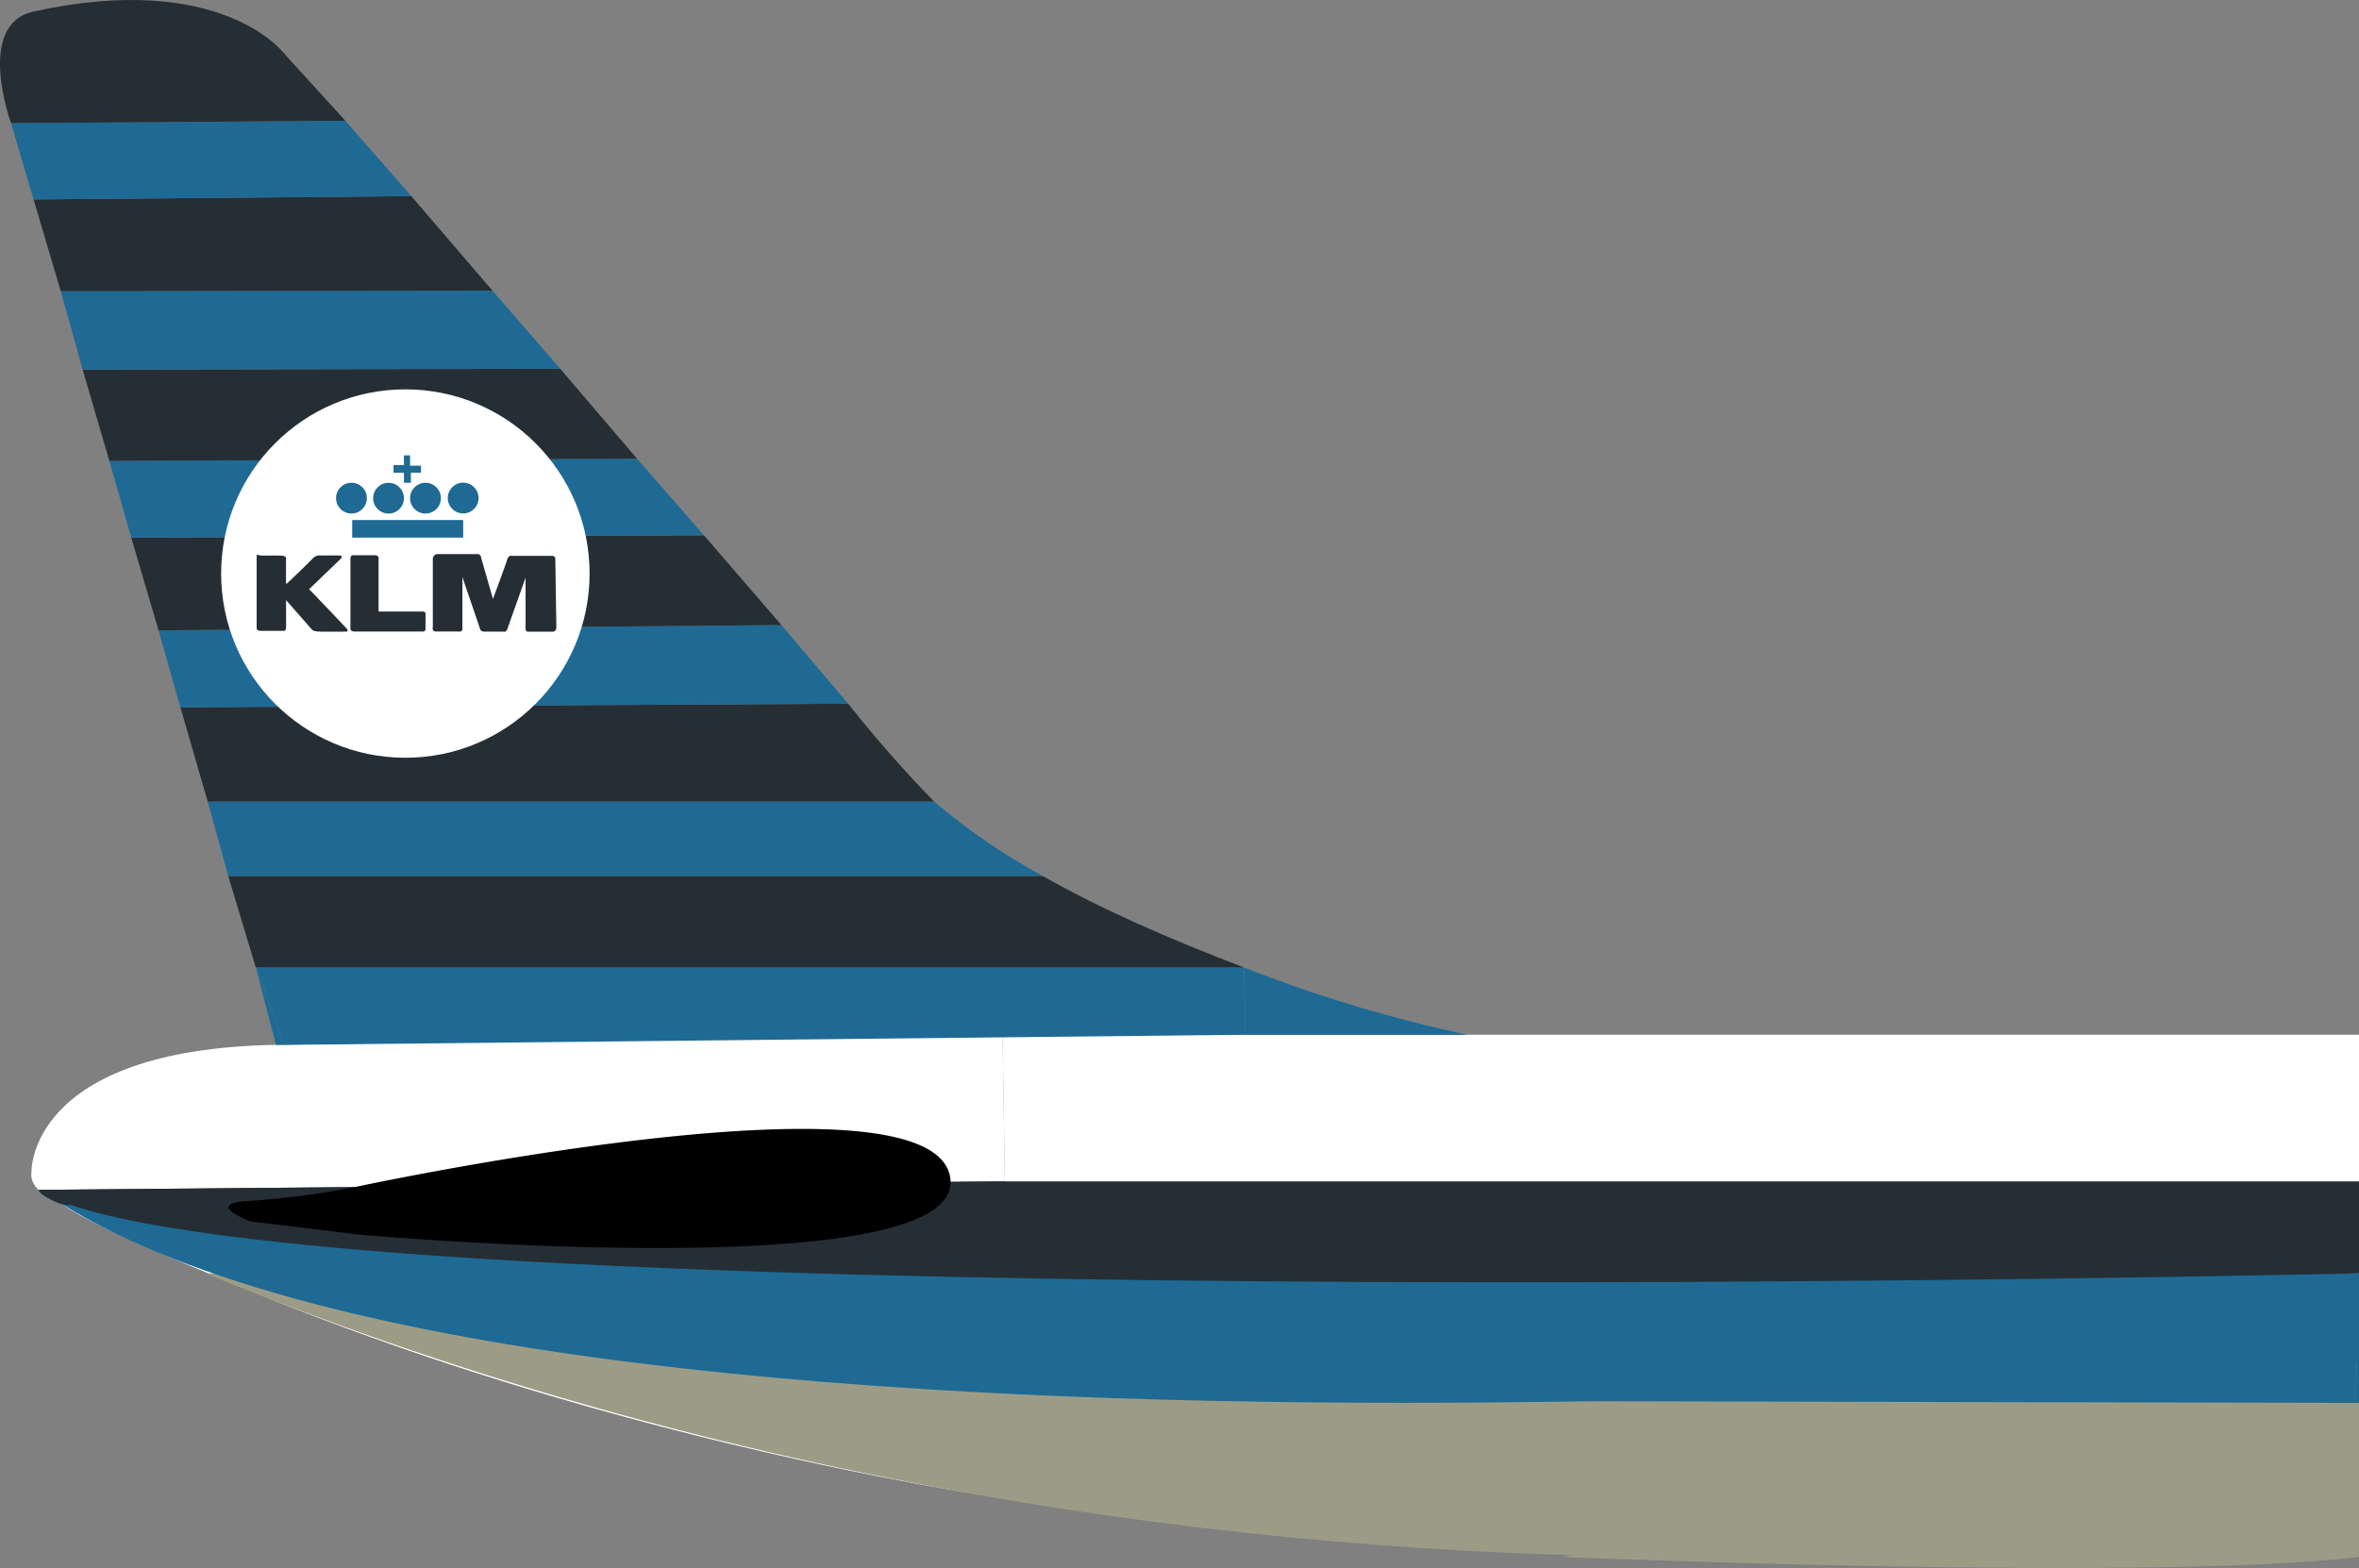 <svg id="fd95c45f-a16f-4a17-bec6-077e78f26025" data-name="Laag 2" xmlns="http://www.w3.org/2000/svg" viewBox="0 0 615.65 409.28"><rect x="0" y="0" width="615.65" height="409.28" fill="#808080" stroke="none"/><title>plane</title><path d="M607.88,462.07c244,17.57,352.12,0,352.12,0V340.83H606Z" transform="translate(-344.35 -70.75)" fill="#fff"/><path d="M352.56,376.72s-1.13-32.11,63.83-33.24S606,340.84,606,340.84l1.89,121.23S473.42,444,358.22,383.89C358.22,383.89,351.87,381.24,352.56,376.72Z" transform="translate(-344.35 -70.75)" fill="#fff"/><path d="M606.59,401.46l.6,16.34s-156.68,4.44-208.43-14.71c0,0-29.05-11.54-38-17.87" transform="translate(-344.35 -70.75)" fill="#fff"/><path d="M588.16,280a329.64,329.64,0,0,1-22.46-25.59l-174.27.95L398.56,280Z" transform="translate(-344.35 -70.75)" fill="#262e35"/><polygon points="47.08 184.64 41.37 164.53 203.94 163.16 221.35 183.69 47.08 184.64" fill="#1e6a94"/><polygon points="41.37 164.53 34.25 140.33 183.71 139.72 203.94 163.16 41.37 164.53" fill="#262e35"/><polygon points="34.25 140.33 28.54 120.31 166.26 119.74 183.71 139.72 34.25 140.33" fill="#1e6a94"/><polygon points="28.54 120.31 21.57 96.46 146.21 96.26 166.26 119.74 28.54 120.31" fill="#262e35"/><polygon points="21.57 96.46 15.86 76.02 128.51 75.86 146.21 96.26 21.57 96.46" fill="#1e6a94"/><polygon points="15.86 76.02 128.51 75.86 107.33 51.18 8.76 52.05 15.86 76.02" fill="#262e35"/><polygon points="8.76 52.05 2.88 32.14 90.16 31.55 107.33 51.18 8.76 52.05" fill="#1e6a94"/><path d="M353.11,73.76C402.05,63,418.33,84.54,418.33,84.54l16.18,17.75-87.28.6S337.78,77.13,353.11,73.76Z" transform="translate(-344.35 -70.75)" fill="#262e35"/><path d="M606.59,379.12l-252.2,2.21s.22,12.07,139.06,20.13c0,0,62.56,3.68,113.14,0Z" transform="translate(-344.35 -70.75)" fill="#262e35"/><path d="M605.21,299.44" transform="translate(-344.35 -70.75)" fill="#fff"/><polygon points="66.81 252.52 74.15 272.74 325.06 270.09 324.63 252.52 66.81 252.52" fill="#1e6a94"/><path d="M669,323.27l.44,17.57h57.87A367.38,367.38,0,0,1,669,323.27Z" transform="translate(-344.35 -70.75)" fill="#1e6a94"/><path d="M959,426.59v35.48s-270.07,59.86-561.24-59" transform="translate(-344.35 -70.75)" fill="#9c9c86"/><path d="M960,403.09v23.5s-465,41.34-599.22-41.37" transform="translate(-344.35 -70.75)" fill="#1e6a94"/><path d="M606.59,379.12H960v24S405.75,416,354.39,381.33" transform="translate(-344.35 -70.75)" fill="#262e35"/><path d="M436.54,380.69s150.24-32.38,155.76-2.83S438,393,438,393l-28.32-3.46s-12.72-4.72,0-5.35A215,215,0,0,0,436.54,380.69Z" transform="translate(-344.35 -70.75)"/><path d="M752.27,477.15s153.74,6.47,207.73,0V426.59Z" transform="translate(-344.35 -70.75)" fill="#9c9c86"/><polygon points="376.01 365.68 614.44 366.18 615.65 332.35 376.01 365.68" fill="#1e6a94"/><polygon points="614.44 366.18 615.65 366.18 615.65 332.35 614.44 366.18" fill="#1e6a94"/><polygon points="66.75 252.52 72.04 272.74 74.15 272.74 66.75 252.52" fill="#1e6a94"/><path d="M398.56,280l5.36,19.42H616.5A168.68,168.68,0,0,1,588.16,280Z" transform="translate(-344.35 -70.75)" fill="#1e6a94"/><path d="M403.92,299.44l7.18,23.83H669c-19.3-7.34-37.17-15.16-52.48-23.83Z" transform="translate(-344.35 -70.75)" fill="#262e35"/><circle cx="105.79" cy="149.71" r="48.08" fill="#fff"/><circle cx="91.72" cy="130.02" r="4.02" fill="#1e6a94"/><circle cx="101.4" cy="130.03" r="4.02" fill="#1e6a94"/><circle cx="111.04" cy="130.03" r="4.02" fill="#1e6a94"/><circle cx="120.88" cy="130" r="4.02" fill="#1e6a94"/><rect x="91.92" y="135.74" width="28.96" height="4.59" fill="#1e6a94"/><polygon points="105.42 118.86 105.42 121.39 102.7 121.39 102.7 123.41 105.42 123.41 105.42 126.02 107.23 126.02 107.23 123.39 109.86 123.39 109.86 121.55 107.02 121.55 107.02 118.86 105.42 118.86" fill="#1e6a94"/><path d="M411.33,215.7v19s-.07.69,1,.71,6.05,0,6.05,0,.62.14.63-1v-7l6.74,7.66s.22.53,2.26.55,6.78,0,6.78,0,.57-.1.14-.66-9.9-10.42-9.9-10.42l8.25-7.94s.77-.82-.31-.85-4.91,0-4.91,0a2.41,2.41,0,0,0-2.16.84c-1,1.1-6.64,6.46-6.64,6.46l-.27,0v-6.55s.23-.73-1.57-.74-5,0-5,0S411.33,215.45,411.33,215.7Z" transform="translate(-344.35 -70.75)" fill="#262e35"/><path d="M436.65,215.69a.71.71,0,0,0-.84.78V234.6s-.24,1,1.12,1H454.4s1,.13,1-.66v-3.73s.21-.86-.79-.84-11.46,0-11.46,0V216.63s.23-.95-1-.94Z" transform="translate(-344.35 -70.75)" fill="#262e35"/><path d="M457.31,216.66V234.4s-.35,1.21.81,1.19,6,0,6,0a.7.7,0,0,0,.9-.76c0-1,0-13.47,0-13.47l4.58,13.43a1,1,0,0,0,1,.82h5.16s.66.38,1.09-.9,4.66-13.16,4.66-13.16v13.08s-.13,1,.62,1,6.28,0,6.28,0,1.16.22,1.14-1.27-.27-17.52-.27-17.52a.84.84,0,0,0-.94-1H477.78s-.69-.33-1.14,1.19S473,227.09,473,227.09l-3.07-10.71a1,1,0,0,0-1.1-1h-10.1A1.27,1.27,0,0,0,457.31,216.66Z" transform="translate(-344.35 -70.75)" fill="#262e35"/></svg>